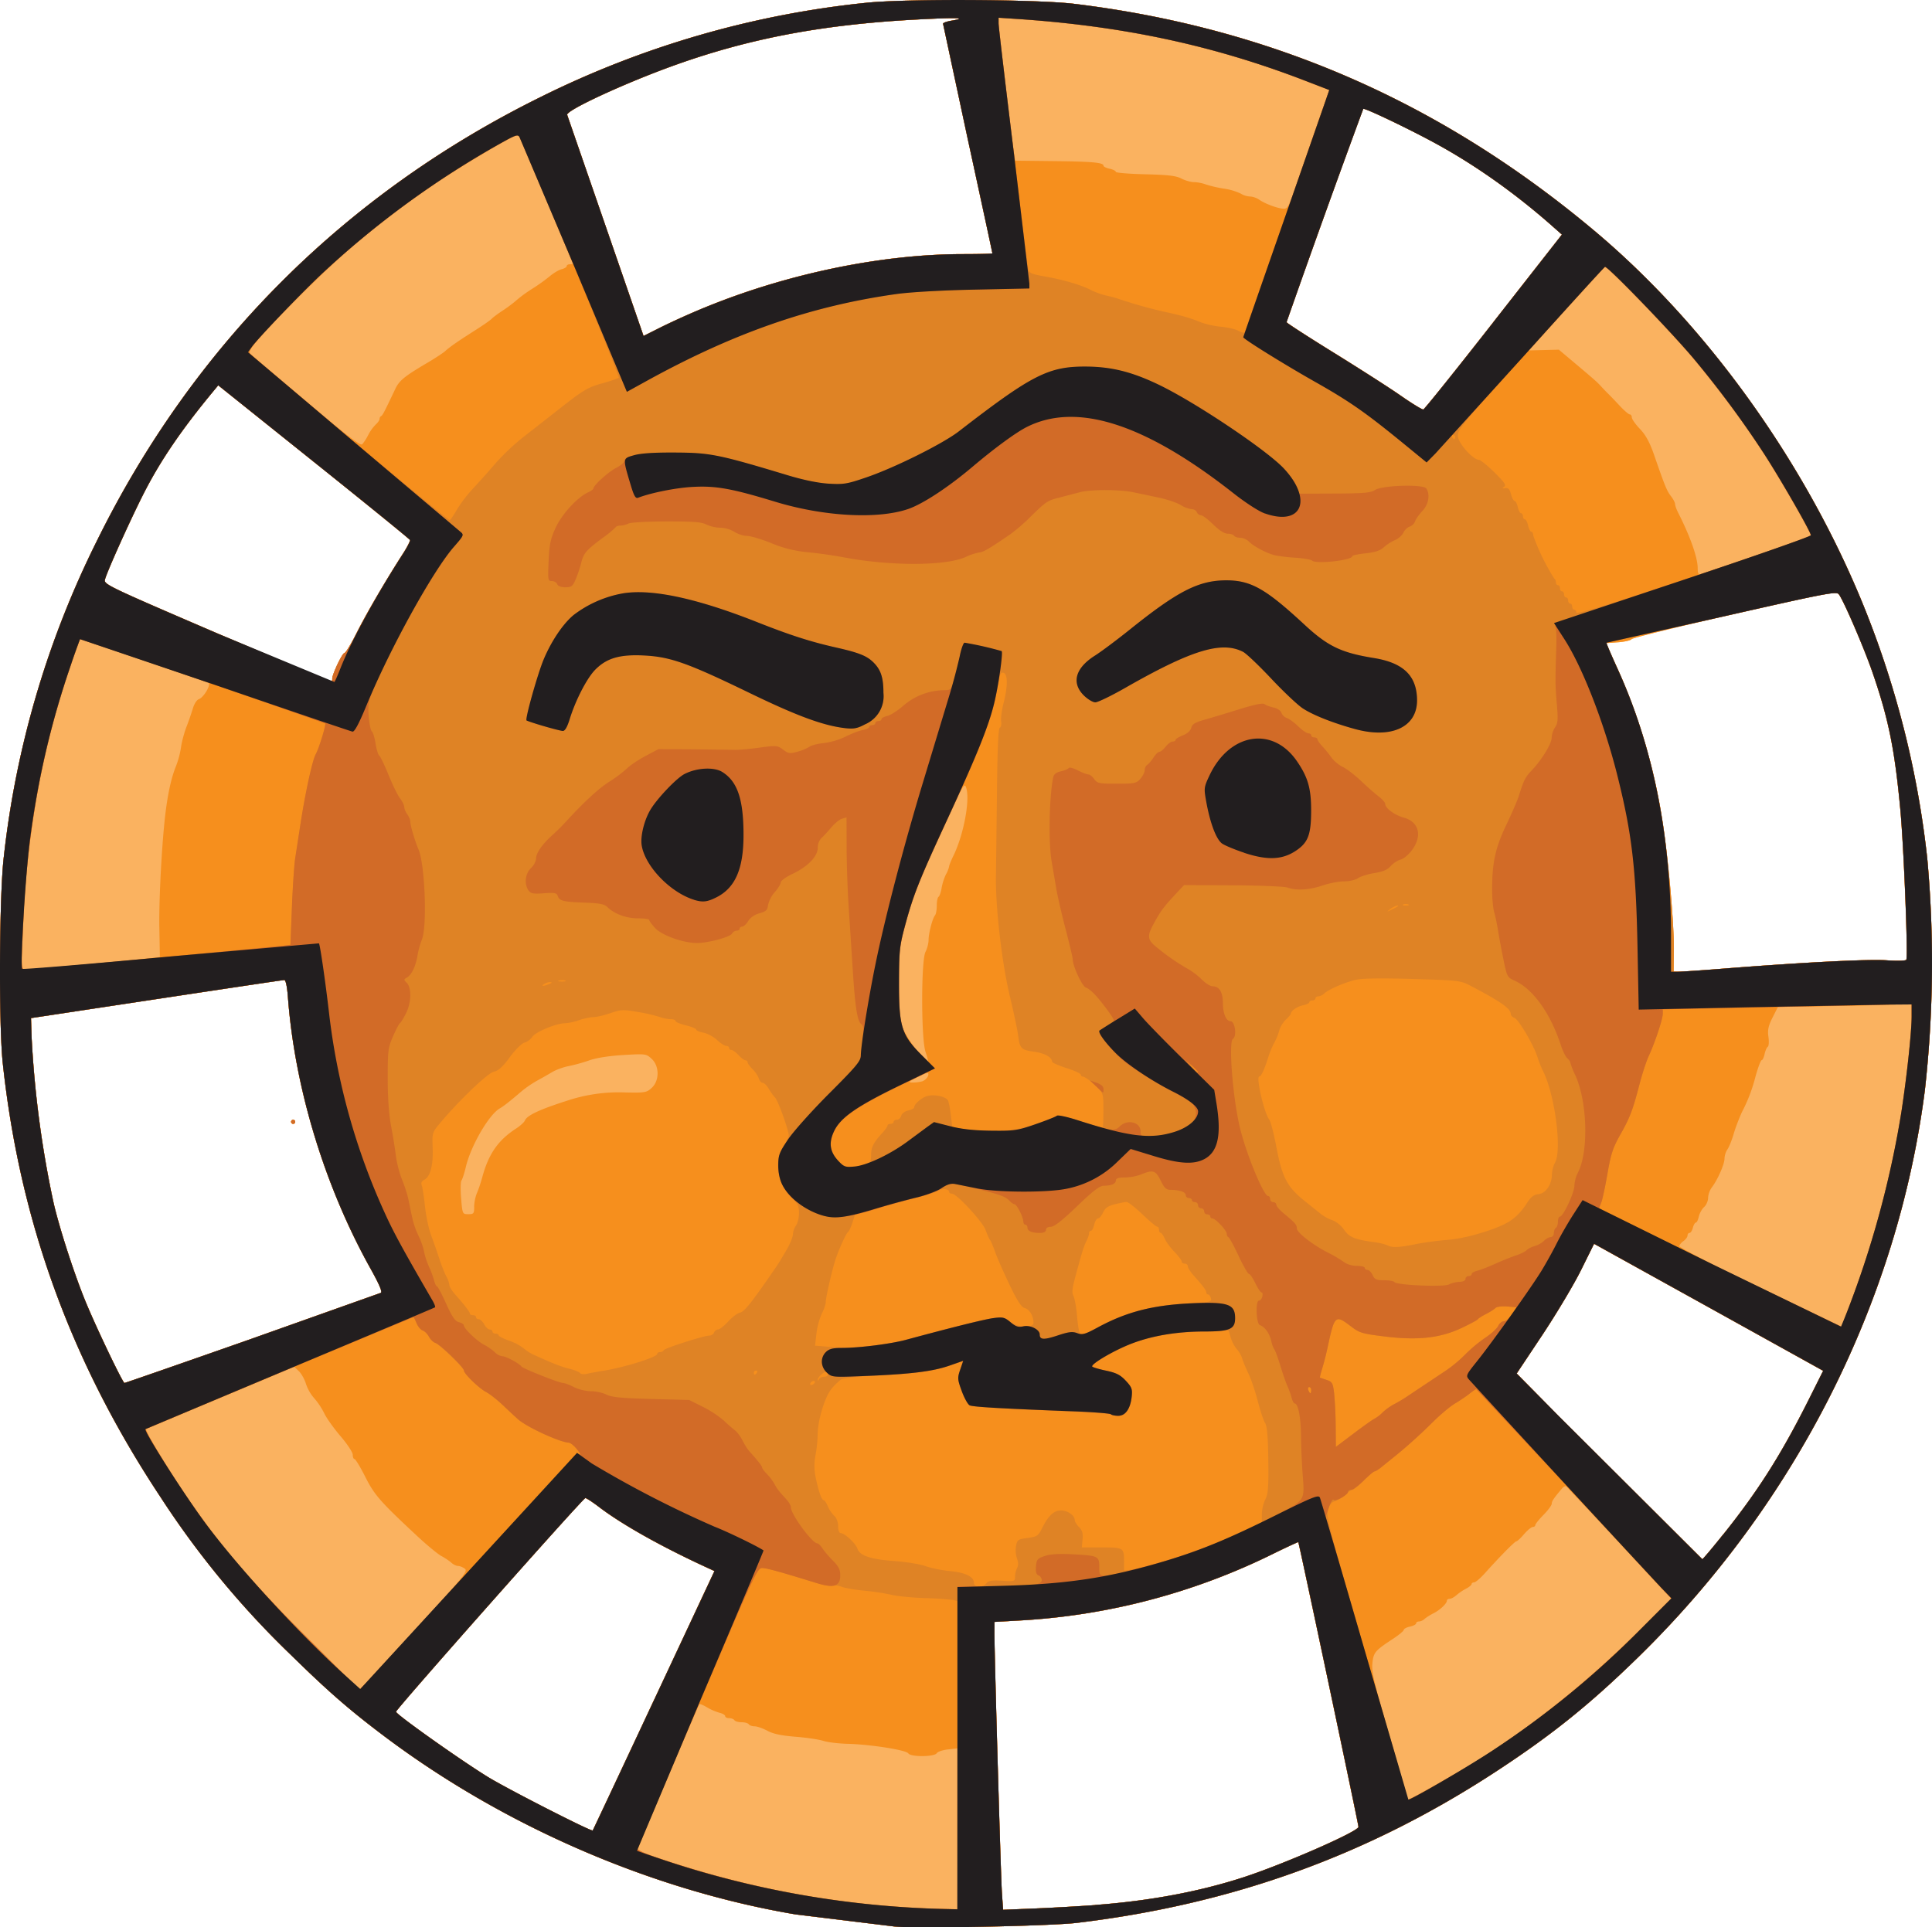 <svg xmlns="http://www.w3.org/2000/svg" width="150.308" height="149.975" viewBox="0 0 39.769 39.681" xmlns:v="https://vecta.io/nano"><path d="M18.417 39.664l-2.043-.25c-2.965-.502-6.004-1.819-8.458-3.664-.722-.543-1.167-.931-1.938-1.688a18.37 18.37 0 0 1-2.674-3.24C1.459 28.037.406 25.139.057 21.889c-.086-.798-.072-3.481.022-4.254a19.32 19.32 0 0 1 1.915-6.498c1.988-4.034 5.103-7.15 9.142-9.143A19.52 19.52 0 0 1 17.825.058c.804-.086 3.525-.073 4.297.022 4.03.492 7.531 2.019 10.686 4.662 2.361 1.978 4.424 4.875 5.614 7.883a19.48 19.48 0 0 1 1.25 5.053 23.63 23.63 0 0 1-.049 4.762c-.555 4.351-2.66 8.515-5.907 11.684-.981.958-1.754 1.581-2.877 2.319-2.652 1.744-5.455 2.76-8.675 3.146-.54.065-3.288.12-3.746.075zm4.127-.444c1.121-.084 2.128-.272 3.039-.566.831-.269 2.38-.947 2.38-1.042 0-.056-1.224-5.849-1.239-5.862-.005-.005-.219.094-.476.219a13.46 13.46 0 0 1-5.281 1.395l-.497.028-.001.218c-.001.435.13 5.011.154 5.355l.024.354.663-.027c.364-.015.92-.047 1.234-.07zm-9.087-4.208l1.249-2.667-.134-.062c-.944-.433-1.758-.889-2.237-1.253-.136-.104-.265-.188-.286-.188-.048 0-3.898 4.346-3.898 4.4s1.308.982 1.884 1.338c.391.242 2.138 1.134 2.165 1.106.005-.005.571-1.209 1.257-2.675zm22.021-3.429c.717-.897 1.19-1.644 1.758-2.778l.292-.583-.158-.088-2.358-1.308-2.2-1.219-.266.537c-.146.296-.505.897-.796 1.336l-.531.798.858.869 2.963 2.954c.017-.006.214-.239.437-.519zM5.187 27.56l2.651-.942c.036-.021-.029-.174-.22-.516-.935-1.681-1.548-3.697-1.69-5.556-.018-.238-.046-.37-.077-.369s-1.211.178-2.631.393l-2.582.391.012.38a21.38 21.38 0 0 0 .456 3.438c.13.554.443 1.513.674 2.064.235.562.748 1.63.782 1.63.015 0 1.196-.411 2.626-.913zm.805-4.464c0-.023.019-.042.042-.042s.042.019.042.042-.019.042-.042.042-.042-.019-.042-.042zm29.464-3.152c1.644-.13 2.994-.199 3.372-.173.215.015.398.011.411-.01.039-.063-.051-2.326-.122-3.088-.116-1.245-.243-1.871-.572-2.825-.171-.497-.59-1.471-.693-1.611-.049-.066-.213-.036-2.145.402-1.151.261-2.105.495-2.121.52s-.142.055-.279.065l-.251.018.244.535a12.25 12.25 0 0 1 .928 3.175c.118.772.234 2.116.227 2.62l-.006.434h.112c.062 0 .465-.028.895-.062zM6.839 13.978c0-.096.207-.534.253-.534.023 0 .136-.187.251-.416.196-.391.594-1.072.952-1.629.087-.135.152-.262.144-.282s-.899-.744-1.981-1.61L4.492 7.933l-.099.12c-.67.809-1.106 1.452-1.455 2.146-.284.565-.74 1.581-.778 1.735-.024.097.057.136 2.295 1.099l2.353 1.001c.017.002.032-.023.032-.055zm23.906-7.353l1.406-1.796-.216-.191c-.757-.667-1.585-1.252-2.401-1.695-.544-.296-1.447-.727-1.471-.704-.018.018-.318.839-.713 1.954l-.569 1.587-.298.852c0 .015.433.295.963.623s1.154.727 1.386.889.442.29.466.285.675-.817 1.448-1.805zm-16.241-.293c1.697-.697 3.641-1.1 5.321-1.101.332 0 .603-.007.603-.016S20.2 4.147 19.92 2.86L19.412.488c0-.018.077-.046.172-.062.359-.061.101-.068-.751-.022-1.931.105-3.444.395-4.994.956-1.013.367-2.196.917-2.164 1.005l.795 2.301.777 2.251.374-.188a15.76 15.76 0 0 1 .881-.396z" fill="#fab260"/><path d="M18.417 39.664l-2.043-.25c-2.965-.502-6.004-1.819-8.458-3.664-.722-.543-1.167-.931-1.938-1.688a18.37 18.37 0 0 1-2.674-3.24C1.459 28.037.406 25.139.057 21.889c-.086-.798-.072-3.481.022-4.254a19.32 19.32 0 0 1 1.915-6.498c1.988-4.034 5.103-7.15 9.142-9.143A19.52 19.52 0 0 1 17.825.058c.804-.086 3.525-.073 4.297.022 4.03.492 7.531 2.019 10.686 4.662 2.361 1.978 4.424 4.875 5.614 7.883a19.48 19.48 0 0 1 1.25 5.053 23.63 23.63 0 0 1-.049 4.762c-.555 4.351-2.66 8.515-5.907 11.684-.981.958-1.754 1.581-2.877 2.319-2.652 1.744-5.455 2.76-8.675 3.146-.54.065-3.288.12-3.746.075zm1.291-2.011v-1.657l-.196.022c-.108.012-.211.047-.23.078-.048.077-.538.08-.585.003-.043-.069-.782-.185-1.253-.197-.186-.005-.409-.032-.495-.06s-.343-.067-.571-.085c-.297-.024-.463-.059-.583-.124-.093-.05-.211-.091-.262-.091s-.105-.019-.12-.042-.081-.042-.148-.042-.134-.019-.148-.042-.063-.042-.108-.042-.082-.019-.082-.042-.052-.054-.116-.069a1.11 1.11 0 0 1-.256-.111c-.077-.046-.148-.076-.158-.066-.03.03-1.292 3.009-1.28 3.02.006.006.27.097.587.202 1.834.611 3.785.95 5.742.996l.265.006zm2.836 1.568c1.121-.084 2.128-.272 3.039-.566.831-.269 2.38-.947 2.38-1.042 0-.056-1.224-5.849-1.239-5.862-.005-.005-.219.094-.476.219a13.46 13.46 0 0 1-5.281 1.395l-.497.028-.001.218c-.001.435.13 5.011.154 5.355l.024.354.663-.027c.364-.015.92-.047 1.234-.07zm-9.087-4.208l1.249-2.667-.134-.062c-.944-.433-1.758-.889-2.237-1.253-.136-.104-.265-.188-.286-.188-.048 0-3.898 4.346-3.898 4.4s1.308.982 1.884 1.338c.391.242 2.138 1.134 2.165 1.106.005-.005.571-1.209 1.257-2.675zm16.495 1.511c1.31-.759 2.631-1.791 3.825-2.986l.628-.629-.189-.196c-.104-.108-.584-.625-1.067-1.149l-.911-.965c-.019-.007-.055.012-.081.042-.172.203-.215.265-.215.317 0 .032-.076.136-.169.23s-.169.189-.169.21-.024.039-.053.04-.11.067-.179.148-.141.147-.158.147c-.032 0-.338.311-.647.655-.093.104-.193.19-.222.19s-.053.017-.053.036-.052.062-.116.095a1.13 1.13 0 0 0-.198.134c-.045.041-.107.074-.138.074s-.056.016-.056.036c0 .06-.141.194-.275.261-.07.035-.152.087-.183.116s-.083.053-.116.053-.06.018-.06.039-.057.052-.127.067-.127.046-.127.067-.1.105-.222.185c-.371.243-.401.279-.424.503-.018.17.036.401.314 1.355l.378 1.309.043.16.284-.156.686-.389zM8.638 33.45c.921-1.006.999-1.102.929-1.154-.042-.031-.105-.056-.14-.056s-.096-.03-.137-.067-.133-.099-.206-.138-.295-.223-.495-.409c-.77-.718-.88-.844-1.071-1.222-.101-.201-.201-.365-.221-.365s-.036-.04-.036-.089-.112-.218-.248-.377-.29-.373-.34-.478a1.47 1.47 0 0 0-.208-.311.86.86 0 0 1-.167-.293c-.028-.095-.095-.212-.147-.262l-.096-.09-1.503.631-1.539.644c-.07.026.711 1.273 1.238 1.979.563.753 1.139 1.399 2.109 2.366l1.036 1.033.118-.122c.065-.067.57-.616 1.123-1.22zm26.841-1.866c.717-.897 1.19-1.644 1.758-2.778l.292-.583-.158-.088-2.358-1.308-2.2-1.219-.266.537c-.146.296-.505.897-.796 1.336l-.531.798.858.869 2.963 2.954c.017-.006.214-.239.437-.519zM5.187 27.56l2.651-.942c.036-.021-.029-.174-.22-.516-.935-1.681-1.548-3.697-1.69-5.556-.018-.238-.046-.37-.077-.369s-1.211.178-2.631.393l-2.582.391.012.38a21.38 21.38 0 0 0 .456 3.438c.13.554.443 1.513.674 2.064.235.562.748 1.63.782 1.63.015 0 1.196-.411 2.626-.913zm.805-4.464c0-.023.019-.042.042-.042s.042.019.042.042-.019.042-.042.042-.042-.019-.042-.042zm31.919 4.22c0-.008.097-.27.215-.582.444-1.173.827-2.629 1.015-3.851.111-.724.209-1.64.209-1.963v-.25l-1.027.033-1.373.025-.347-.008-.113.223c-.09.178-.108.259-.088.404.014.099.008.191-.013.204s-.051.08-.066.15-.042.126-.06.126-.074.148-.125.328a3.3 3.3 0 0 1-.276.73c-.06.128-.14.337-.177.465s-.095.27-.128.316-.059.131-.059.188c0 .115-.141.435-.261.592a.42.42 0 0 0-.077.216c0 .063-.037.148-.082.189s-.094.13-.109.197-.042.123-.061.123-.046.048-.061.106-.045.106-.068.106-.042.024-.042.054-.038.082-.085.115-.084.081-.084.105.739.409 1.64.855c1.545.764 1.703.839 1.703.805zM9.76 24.848c0-.084.026-.212.058-.286s.081-.219.109-.324c.129-.478.325-.762.692-1 .088-.057.172-.133.185-.168.04-.103.301-.227.859-.405a3.37 3.37 0 0 1 1.213-.173c.401.008.435.002.54-.095.161-.149.159-.448-.002-.598-.112-.103-.124-.105-.582-.078-.29.017-.557.059-.701.11a3.44 3.44 0 0 1-.425.118c-.106.02-.258.075-.339.123a9.81 9.81 0 0 1-.315.179 2.23 2.23 0 0 0-.323.223c-.236.202-.357.297-.444.348-.223.13-.594.77-.696 1.203-.03.128-.071.254-.09.279s-.022.192-.007.37c.027.321.028.324.148.324.11 0 .121-.013.121-.152zm9.215-2.583c.086-.023.165-.133.125-.174-.01-.01-.11.03-.223.089-.17.088-.187.107-.099.108a.88.88 0 0 0 .198-.023zm.077-.608c-.092-.261-.093-1.884-.001-2.06.035-.067.063-.176.063-.243 0-.14.082-.451.134-.511.019-.022.035-.111.035-.199s.017-.169.037-.181.049-.095.063-.182.055-.214.09-.281a.59.59 0 0 0 .064-.161c0-.022.039-.12.087-.217.207-.421.343-1.126.269-1.387-.039-.136-.054-.112-.479.809-.494 1.069-.627 1.411-.795 2.037-.105.394-.117.507-.118 1.156s.008.743.093.952.462.707.504.665c.009-.009-.012-.098-.047-.198zm16.404-1.714c1.644-.13 2.994-.199 3.372-.173.215.015.398.011.411-.01.039-.063-.051-2.326-.122-3.088-.116-1.245-.243-1.871-.572-2.825-.171-.497-.59-1.471-.693-1.611-.049-.066-.213-.036-2.145.402-1.151.261-2.105.495-2.121.52s-.142.055-.279.065l-.251.018.244.535a12.25 12.25 0 0 1 .928 3.175c.118.772.234 2.116.227 2.62l-.006.434h.112c.062 0 .465-.028.895-.062zm-33.681-.086l1.332-.13.184-.024-.011-.6c-.011-.586.054-1.786.128-2.378.051-.409.123-.728.215-.952a1.88 1.88 0 0 0 .103-.387c.014-.108.065-.298.113-.423a6.21 6.21 0 0 0 .134-.386c.026-.087.079-.169.119-.182.103-.033.264-.313.195-.338-.344-.128-2.631-.906-2.639-.898a14.88 14.88 0 0 0-.204.574C.9 15.325.598 16.904.491 18.708l-.044 1.005c0 .227.008.249.091.249.05 0 .607-.048 1.238-.106zm5.063-5.879c0-.096.207-.534.253-.534.023 0 .136-.187.251-.416.196-.391.594-1.072.952-1.629.087-.135.152-.262.144-.282s-.899-.744-1.981-1.61L4.492 7.933l-.099.12c-.67.809-1.106 1.452-1.455 2.146-.284.565-.74 1.581-.778 1.735-.024.097.057.136 2.295 1.099l2.353 1.001c.017.002.032-.023.032-.055zm29.326-2.543c.611-.203 1.111-.389 1.111-.414 0-.066-.585-1.088-.94-1.642-.396-.619-.914-1.321-1.45-1.968-.445-.537-1.795-1.936-1.849-1.916-.018.006-.331.345-.696.752l-.77.854-.106.114.312-.008.312-.008.317.267c.416.35.473.401.561.498a3.48 3.48 0 0 0 .14.145c.036.035.141.144.233.243s.186.18.209.18.042.028.042.062.075.141.167.237c.121.128.202.275.294.542.221.638.261.736.346.844.045.058.083.13.083.159s.027.108.061.174c.253.499.405.93.405 1.148 0 .098.017.139.053.126a234.47 234.47 0 0 1 1.164-.389zM7.581 8.954a.88.88 0 0 1 .154-.215c.043-.038.078-.088.078-.113s.014-.051.032-.059c.029-.013.066-.083.292-.56.082-.173.19-.261.664-.54.159-.094.324-.202.366-.241.092-.085.268-.206.636-.44.151-.096.294-.196.317-.222s.127-.104.231-.172.234-.167.29-.219a2.84 2.84 0 0 1 .32-.231 3.75 3.75 0 0 0 .356-.255c.076-.065.186-.13.243-.144s.105-.043.105-.064.029-.038.063-.038.063-.007.063-.015c0-.032-1.094-2.617-1.118-2.641-.03-.03-.303.116-.951.507-1.341.809-2.487 1.714-3.611 2.853-.78.791-1.023 1.076-.965 1.134.024.024.543.465 1.153.98.836.706 1.121.925 1.158.888a1.05 1.05 0 0 0 .124-.195zm23.164-2.329l1.406-1.796-.216-.191c-.757-.667-1.585-1.252-2.401-1.695-.557-.303-1.447-.727-1.472-.702s-1.579 4.354-1.579 4.392c0 .015.433.295.963.623s1.154.727 1.386.889.442.29.466.285.675-.817 1.448-1.805zm-16.241-.293c1.697-.697 3.641-1.1 5.321-1.101.332 0 .603-.007.603-.016S20.2 4.147 19.92 2.86L19.412.488c0-.018.077-.046.172-.062.359-.061.101-.068-.751-.022-1.931.105-3.444.395-4.994.956-1.013.367-2.196.917-2.164 1.005l.795 2.301.777 2.251.374-.188a15.76 15.76 0 0 1 .881-.396zm12.181-2.53l.423-1.223.255-.726-.494-.191C24.975.932 23.11.533 20.904.388l-.349-.023v.12c0 .11.265 2.328.319 2.673l.024.15.792.009c.803.009 1.024.03 1.024.094 0 .02.057.048.127.063s.127.044.127.064.271.042.603.05c.471.011.635.03.747.088.079.041.197.074.262.074s.171.021.237.046a2.48 2.48 0 0 0 .373.087 1.21 1.21 0 0 1 .348.102.42.42 0 0 0 .192.061c.054 0 .14.029.191.066.12.084.385.182.504.185.08.003.113-.061.26-.494z" fill="#f68f1d"/><path d="M18.417 39.664l-2.043-.25c-2.965-.502-6.004-1.819-8.458-3.664-.722-.543-1.167-.931-1.938-1.688a18.37 18.37 0 0 1-2.674-3.24C1.459 28.037.406 25.139.057 21.889c-.086-.798-.072-3.481.022-4.254a19.32 19.32 0 0 1 1.915-6.498c1.988-4.034 5.103-7.15 9.142-9.143A19.52 19.52 0 0 1 17.825.058c.804-.086 3.525-.073 4.297.022 4.03.492 7.531 2.019 10.686 4.662 2.361 1.978 4.424 4.875 5.614 7.883a19.48 19.48 0 0 1 1.25 5.053 23.63 23.63 0 0 1-.049 4.762c-.555 4.351-2.66 8.515-5.907 11.684-.981.958-1.754 1.581-2.877 2.319-2.652 1.744-5.455 2.76-8.675 3.146-.54.065-3.288.12-3.746.075zm1.291-3.529v-3.174l-.095-.021a6.53 6.53 0 0 0-.582-.038c-.268-.01-.573-.04-.677-.067a4.58 4.58 0 0 0-.55-.084c-.198-.019-.412-.055-.476-.081s-.146-.035-.183-.021-.194-.014-.35-.062c-.776-.239-1.016-.305-1.112-.305s-.179.175-1.322 2.857l-1.239 2.913c-.016.041.165.117.647.274 1.882.614 3.719.93 5.674.976l.265.006zm2.836 3.085c1.121-.084 2.128-.272 3.039-.566.831-.269 2.38-.947 2.38-1.042 0-.056-1.224-5.849-1.239-5.862-.005-.005-.219.094-.476.219a13.46 13.46 0 0 1-5.281 1.395l-.497.028-.001.218c-.001.435.13 5.011.154 5.355l.024.354.663-.027c.364-.015.92-.047 1.234-.07zm-9.087-4.208l1.249-2.667-.134-.062c-.944-.433-1.758-.889-2.237-1.253-.136-.104-.265-.188-.286-.188-.048 0-3.898 4.346-3.898 4.4s1.308.982 1.884 1.338c.391.242 2.138 1.134 2.165 1.106.005-.005.571-1.209 1.257-2.675zm16.495 1.511c1.309-.759 2.631-1.791 3.823-2.985l.627-.628-.226-.24-1.997-2.155-1.792-1.916c-.012 0-.075.043-.14.095s-.2.143-.298.201-.305.232-.459.385c-.256.256-.583.549-.851.76l-.208.168c-.056.046-.117.084-.136.084s-.12.086-.225.19-.209.19-.232.19-.093.048-.157.107a.62.62 0 0 1-.208.13c-.059.015-.109.076-.138.172-.042.136.028.403.798 3.051l.844 2.919c0 .02.406-.201.974-.53zM9.779 32.208c1.331-1.452 2.123-2.286 2.154-2.266s.002-.03-.056-.103-.134-.135-.169-.137c-.187-.009-.863-.32-1.044-.481-.057-.051-.199-.183-.315-.293s-.271-.232-.345-.27c-.141-.073-.455-.377-.455-.441 0-.056-.504-.541-.59-.568-.04-.013-.099-.07-.129-.128s-.089-.115-.129-.128-.097-.08-.125-.149-.058-.126-.065-.126a859.87 859.87 0 0 0-5.514 2.307c-.021.018.404.725.724 1.206.736 1.105 1.389 1.879 2.642 3.128l1.036 1.033.138-.144a621.44 621.44 0 0 0 2.243-2.441zm10.526.388c.044-.053.115-.064.323-.051.257.016.266.013.266-.083a.45.45 0 0 1 .042-.179c.029-.053.028-.118-.003-.198a.56.56 0 0 1-.019-.256c.024-.127.04-.139.238-.165s.219-.042.299-.202c.129-.258.243-.365.389-.365.135 0 .282.103.282.197 0 .031.04.097.089.146.067.067.085.129.073.254l-.016.165h.409c.457 0 .461.003.461.306v.172l.181-.025c.424-.058 1.545-.446 2.327-.805l.328-.151v-.174c0-.096.032-.235.071-.309.059-.113.069-.25.062-.812-.006-.483-.025-.701-.066-.763-.031-.048-.098-.248-.149-.446s-.137-.454-.193-.571-.114-.258-.13-.314-.065-.141-.109-.189a.71.71 0 0 1-.125-.236l-.045-.15-.621.027c-.683.029-1.045.099-1.49.289-.322.137-.723.384-.696.428.01.015.137.053.283.084.212.045.294.086.407.207.124.133.139.173.122.331a.79.79 0 0 1-.092.29c-.064.097-.091.107-.227.082-.147-.027-.645-.056-2.251-.129-.384-.017-.729-.047-.766-.066s-.11-.151-.162-.293c-.088-.241-.09-.271-.032-.441l.062-.182-.281.098c-.323.112-.754.169-1.59.21-.334.016-.614.05-.648.077-.15.123-.236.229-.295.366-.107.244-.182.559-.182.767a2.8 2.8 0 0 1-.044.423 1.12 1.12 0 0 0 .004.461c.058.284.123.466.166.466.018 0 .055.056.083.124a.65.65 0 0 0 .132.197c.049.044.081.129.081.215s.021.142.056.142c.079 0 .309.216.341.32.044.142.275.22.75.253.242.017.536.064.652.106s.342.087.501.102c.316.029.494.116.494.24 0 .101.177.109.258.012zm15.174-1.012c.717-.897 1.19-1.644 1.758-2.778l.292-.583-.158-.088-2.358-1.308-2.2-1.219-.266.537c-.146.296-.505.897-.796 1.336l-.531.798.858.869 2.963 2.954c.017-.006.214-.239.437-.519zm-7.481-2.17c.132-.099.269-.194.304-.21a.76.76 0 0 0 .16-.126 1.13 1.13 0 0 1 .233-.167c.075-.039.183-.102.242-.142l.847-.565a2.84 2.84 0 0 0 .381-.322 2.99 2.99 0 0 1 .41-.341c.121-.08.239-.189.264-.242s.078-.097.119-.097.117-.065.168-.144l.093-.144-.195-.016c-.11-.009-.216.005-.243.033s-.114.082-.194.123-.156.089-.167.107-.164.1-.339.182c-.438.206-.899.257-1.584.172-.459-.057-.514-.073-.691-.209-.321-.245-.336-.232-.48.445a5.83 5.83 0 0 1-.108.42c-.032.103-.053.189-.048.192s.068.024.137.047c.115.038.13.063.155.273a8.09 8.09 0 0 1 .032.669l.004.437.13-.098.37-.279zm-1.008-.793c0-.035-.018-.063-.041-.063s-.03.029-.017.063.032.063.041.063.017-.029.017-.063zm-10.223-.148c.014-.023.007-.042-.016-.042s-.054.019-.068.042-.007.042.016.042.054-.019.068-.042zM5.187 27.56l2.651-.942c.036-.021-.029-.174-.22-.516-.935-1.681-1.548-3.697-1.69-5.556-.018-.238-.046-.37-.077-.369s-1.211.178-2.631.393l-2.582.391.012.38a21.38 21.38 0 0 0 .456 3.438c.13.554.443 1.513.674 2.064.235.562.748 1.63.782 1.63.015 0 1.196-.411 2.626-.913zm.805-4.464c0-.023.019-.042.042-.042s.042.019.042.042-.019.042-.042.042-.042-.019-.042-.042zm10.968 5.249c.079 0 .106-.046.056-.095-.032-.032-.188.101-.184.158.002.024.013.02.025-.009s.058-.053.103-.053zm-4.533-.124c.442-.073 1.101-.28 1.101-.346 0-.021.027-.038.06-.038s.066-.017.074-.038c.015-.041.827-.301.941-.301.039 0 .082-.029.095-.063s.05-.063.082-.063.127-.075.212-.167.193-.173.24-.18c.08-.012.217-.18.613-.75.185-.267.177-.254.347-.544.072-.123.13-.267.13-.32a.35.35 0 0 1 .062-.179c.034-.045.063-.16.063-.254.001-.138-.024-.196-.13-.296-.314-.299-.397-.767-.19-1.08.06-.09.109-.191.109-.224 0-.105-.22-.719-.279-.777a1.16 1.16 0 0 1-.131-.182c-.041-.069-.097-.125-.126-.125s-.065-.041-.081-.092-.074-.137-.13-.192-.101-.119-.101-.141-.02-.04-.044-.04-.088-.048-.142-.106-.12-.106-.146-.106-.048-.019-.048-.042-.027-.042-.059-.042-.118-.055-.19-.122-.198-.135-.28-.15-.149-.044-.149-.064-.095-.059-.212-.087-.212-.068-.212-.089-.046-.038-.103-.038-.156-.02-.221-.045a3.56 3.56 0 0 0-.449-.103c-.306-.053-.349-.052-.568.024-.13.045-.289.082-.352.082s-.196.029-.295.063a1.12 1.12 0 0 1-.287.063c-.178 0-.605.177-.672.278-.034.052-.107.106-.162.12s-.185.141-.301.298c-.148.202-.235.281-.332.302-.127.027-.723.599-1.116 1.07-.15.18-.154.192-.142.499.013.357-.047.588-.17.654-.057.03-.075.069-.055.116.016.039.046.233.067.432s.077.465.125.593.125.346.17.485.111.305.145.366a.49.49 0 0 1 .062.175c0 .035.052.121.116.192.179.199.306.363.306.398 0 .017.029.032.064.032s.063.019.063.042.025.042.056.042.082.048.113.106.082.106.113.106.056.019.056.042.029.042.063.042.063.015.063.034.098.069.218.112a1.03 1.03 0 0 1 .293.153.89.89 0 0 0 .216.138c.406.184.545.239.727.285.11.028.211.069.225.091s.076.03.137.015.216-.043.344-.064zm3.154.039c.014-.023.006-.042-.019-.042s-.045.019-.045.042.008.042.019.042.03-.019.045-.042zm2.375-.553c.222-.025.531-.079.686-.121.972-.262 1.625-.425 1.808-.449s.228-.014.337.071c.158.124.487.143.487.028 0-.14-.08-.278-.177-.304-.074-.02-.151-.137-.317-.482-.12-.251-.252-.551-.293-.667s-.09-.233-.11-.258-.059-.115-.088-.199c-.058-.168-.594-.749-.691-.749-.033 0-.061-.018-.061-.039 0-.064-.142-.075-.233-.019-.047.029-.218.083-.381.12s-.527.136-.81.219l-.513.151-.055.167c-.03.092-.07.176-.087.187-.044.027-.221.426-.28.632-.08.278-.181.732-.181.815 0 .043-.036.149-.081.236a1.47 1.47 0 0 0-.11.409l-.029.25.205.016a4.11 4.11 0 0 0 .972-.014zm4.642-.378c.58-.313 1.126-.457 1.878-.496.432-.022.469-.031.45-.103-.011-.043-.037-.079-.058-.079s-.037-.019-.037-.042c0-.043-.061-.125-.265-.354-.064-.072-.116-.155-.116-.185s-.029-.054-.063-.054-.063-.02-.063-.044-.066-.113-.147-.196-.171-.206-.201-.273-.068-.122-.086-.122-.032-.029-.032-.063-.017-.063-.038-.063-.158-.114-.304-.254-.292-.254-.324-.254-.142.021-.245.047c-.142.036-.199.076-.241.169-.03.067-.077.122-.104.122s-.062.057-.078.127-.045.127-.067.127-.039.024-.039.053-.025.101-.054.159c-.055.108-.089.216-.232.747-.061.226-.07.322-.037.381.025.043.058.225.074.404.026.292.056.416.1.416.008 0 .157-.076.329-.169zm15.314-.014c0-.008.097-.27.215-.582.444-1.173.827-2.629 1.015-3.851.111-.724.209-1.64.209-1.962v-.25l-1.154.027-2.561.055-1.408.028v.092c0 .108-.162.596-.289.869-.049.105-.136.371-.193.593-.138.529-.197.682-.402 1.043-.141.249-.186.388-.254.783-.046.264-.103.534-.129.6l-.046.119 2.466 1.222 2.529 1.215zm-8.784-1.698a6.56 6.56 0 0 1 .656-.089c.234-.018.518-.081.811-.178.474-.157.634-.27.852-.604.069-.106.133-.152.223-.161.149-.015.273-.197.275-.404.001-.074.029-.182.062-.24.151-.263-.002-1.418-.252-1.905-.03-.058-.079-.182-.108-.275-.08-.251-.39-.777-.475-.806-.041-.014-.074-.049-.074-.078 0-.11-.198-.25-.804-.569-.231-.122-.24-.123-1.206-.152-.649-.02-1.041-.014-1.176.016-.224.05-.571.201-.658.286a.2.2 0 0 1-.116.055c-.033 0-.06.019-.06.042s-.029.042-.063.042-.063.017-.063.037-.058.049-.129.063c-.121.024-.252.115-.252.174 0 .014-.046.069-.103.122s-.117.152-.134.22a1.24 1.24 0 0 1-.102.252c-.039.07-.095.203-.124.296-.082.262-.147.402-.186.402-.075 0 .101.759.206.889.028.035.096.299.15.586.116.609.222.807.589 1.097l.328.263a.86.86 0 0 0 .233.125c.077.026.182.111.238.194.105.155.217.201.619.257a1.15 1.15 0 0 1 .275.065c.092.052.237.046.572-.022zm-11.33-1.637c.117-.041.133-.066.133-.202 0-.158.052-.259.236-.458.056-.061.102-.127.102-.146s.029-.036.063-.036.063-.019.063-.042.03-.042.067-.042.077-.037.089-.082.073-.094.144-.109.123-.044.123-.066c0-.067.162-.205.274-.233.156-.039.39.016.425.1.017.04.042.178.057.306l.027.233.317.055c.467.081.919.044 1.397-.116.221-.074.418-.15.437-.169s.236.03.483.108l.463.142c.008 0 .015-.162.015-.36 0-.383.003-.375-.268-.603-.062-.052-.132-.095-.155-.095s-.042-.018-.042-.04-.133-.083-.296-.135-.296-.112-.296-.132c0-.09-.155-.176-.371-.205-.265-.036-.295-.066-.327-.334-.013-.105-.089-.467-.17-.804-.166-.692-.3-1.854-.287-2.498l.021-1.711c.009-.884.027-1.314.058-1.324.025-.008.038-.068.028-.132s.013-.233.05-.375c.086-.332.088-.589.004-.621-.042-.016-.069.007-.082.07-.182.921-.326 1.313-1.095 2.976-.578 1.25-.691 1.538-.865 2.189-.104.389-.116.504-.117 1.152-.001.9.053 1.071.47 1.489l.27.27-.73.354c-.402.195-.847.44-.989.545-.446.33-.549.706-.273 1.001.133.143.303.169.547.084zm6.864-1.914c0-.007-.062-.069-.138-.138l-.138-.124.124.138c.116.128.151.157.151.124zm-13.356-1.807c.056-.024.063-.037.021-.039-.035-.001-.092.016-.127.039-.077.05-.011.05.106 0zm.329-.07c-.029-.012-.086-.012-.127-.002s-.018.02.052.021.104-.008.075-.02zm23.823-.246c1.644-.13 2.994-.199 3.372-.173.215.015.398.011.411-.01.039-.063-.051-2.326-.122-3.088-.116-1.245-.243-1.871-.572-2.825-.171-.497-.59-1.471-.693-1.611-.049-.066-.233-.031-2.41.462l-2.374.534c-.009 0 .094.243.229.54.437.958.761 2.066.93 3.18.118.772.234 2.116.227 2.62l-.006.434h.112c.062 0 .465-.028.895-.062zm-32.332-.213l2.681-.256.173-.023.03-.771c.017-.424.047-.876.067-1.004l.101-.656c.1-.664.252-1.369.324-1.496.066-.117.216-.608.193-.631a281.94 281.94 0 0 0-5.046-1.735 15.87 15.87 0 0 0-.203.574C.9 15.325.598 16.904.491 18.708l-.044 1.005c0 .222.009.249.085.249.047 0 1.214-.105 2.593-.232zm25.639-1.065c.058-.051-.08-.004-.147.05-.077.062-.076.063.024.015.058-.028.114-.057.123-.066zm.226-.043c-.029-.012-.077-.012-.106 0s-.005.021.053.021.082-.01.053-.021zM6.839 13.978c0-.096.207-.534.253-.534.023 0 .136-.187.251-.416.196-.391.594-1.072.952-1.629.087-.135.152-.262.144-.282s-.899-.744-1.981-1.61L4.492 7.933l-.099.12c-.67.809-1.106 1.452-1.455 2.146-.284.565-.74 1.581-.778 1.735-.024.097.057.136 2.295 1.099l2.353 1.001c.017.002.032-.023.032-.055zm30.438-2.956c0-.066-.585-1.088-.94-1.642-.396-.619-.914-1.321-1.45-1.968-.445-.536-1.795-1.936-1.849-1.916-.017.006-.71.764-1.54 1.684-1.457 1.616-1.507 1.677-1.486 1.816.023.15.314.47.428.47.032 0 .176.116.32.258.207.203.25.267.203.298s-.042.037.022.028.091.023.118.125c.02.076.054.138.074.138s.05.057.066.127.045.127.067.127.039.029.039.063.018.063.039.063.052.057.067.127.045.127.067.127.039.036.039.08a4.36 4.36 0 0 0 .434.887c.018.008.032.041.032.074s.019.06.042.06.042.029.042.063.019.063.042.063.042.029.042.063.019.063.042.063.042.029.042.063.019.063.042.063.042.029.042.063.019.063.042.063.042.027.042.06c0 .043.679-.166 2.413-.744 1.327-.442 2.413-.824 2.413-.848zm-27.87-.533a2.85 2.85 0 0 1 .331-.432 19.14 19.14 0 0 0 .465-.521 4.63 4.63 0 0 1 .569-.537l.606-.474c.626-.496.708-.547 1.017-.632.169-.047.323-.1.341-.117.029-.028-1.992-4.919-2.06-4.988-.03-.03-.3.113-.952.506-.882.532-1.677 1.106-2.482 1.79-.517.441-1.594 1.505-1.945 1.923-.184.22-.19.235-.119.302.336.32 4.053 3.418 4.081 3.4.02-.012.087-.112.149-.221zm20.547-1.49c0-.023-.02-.042-.045-.042s-.033.019-.019.042.035.042.045.042.019-.019.019-.042zm.792-2.373l1.406-1.796-.216-.191c-.757-.667-1.585-1.252-2.401-1.695-.557-.303-1.447-.727-1.472-.702a284.83 284.83 0 0 0-1.579 4.392c0 .015.433.295.963.623s1.154.727 1.386.889.442.29.466.285.675-.817 1.448-1.805zm-16.241-.293c1.697-.697 3.641-1.1 5.321-1.101.332 0 .603-.007.603-.016S20.2 4.147 19.92 2.86L19.412.488c0-.018.077-.046.172-.062.359-.061.101-.068-.751-.022-1.931.105-3.444.395-4.994.956-1.013.367-2.196.917-2.164 1.005l.795 2.301.777 2.251.374-.188a15.76 15.76 0 0 1 .881-.396zm11.905-1.737l.857-2.461.097-.281-.493-.19C24.975.932 23.11.533 20.904.388l-.349-.023V.48c0 .119.581 4.917.614 5.07.015.072.076.096.348.144.377.066.746.175.95.282.078.04.208.087.289.105a2.83 2.83 0 0 1 .275.074 9.69 9.69 0 0 0 .91.258c.354.075.553.131.762.216.105.043.298.087.43.098s.294.049.36.084c.088.046.125.05.138.014l.777-2.23z" fill="#df8325"/><path d="M18.417 39.664l-2.043-.25c-2.965-.502-6.004-1.819-8.458-3.664-.722-.543-1.167-.931-1.938-1.688a18.37 18.37 0 0 1-2.674-3.24C1.459 28.037.406 25.139.057 21.889c-.086-.798-.072-3.481.022-4.254a19.32 19.32 0 0 1 1.915-6.498c1.988-4.034 5.103-7.15 9.142-9.143A19.52 19.52 0 0 1 17.825.058c.804-.086 3.525-.073 4.297.022 4.03.492 7.531 2.019 10.686 4.662 2.361 1.978 4.424 4.875 5.614 7.883a19.48 19.48 0 0 1 1.25 5.053 23.63 23.63 0 0 1-.049 4.762c-.555 4.351-2.66 8.515-5.907 11.684-.981.958-1.754 1.581-2.877 2.319-2.652 1.744-5.455 2.76-8.675 3.146-.54.065-3.288.12-3.746.075zm1.291-3.678v-3.323h.646c.841 0 1.09-.03 1.09-.128 0-.041-.03-.086-.066-.1-.047-.018-.062-.071-.053-.184.012-.144.029-.165.182-.216.117-.039.295-.05.571-.035.532.028.55.038.55.266s-.018.233.814.02a12.34 12.34 0 0 0 2.851-1.105c.579-.302.564-.277.52-.843-.015-.2-.03-.546-.032-.769-.004-.389-.059-.673-.13-.673-.018 0-.047-.052-.063-.116a1.74 1.74 0 0 0-.087-.243c-.032-.07-.097-.259-.146-.42s-.105-.314-.125-.339-.049-.106-.065-.18c-.031-.144-.134-.285-.232-.317-.075-.025-.093-.502-.019-.502.026 0 .058-.038.07-.085s.005-.085-.016-.085-.078-.086-.128-.19-.108-.19-.13-.19-.118-.167-.213-.37-.189-.377-.209-.385-.036-.04-.036-.073c0-.068-.231-.315-.295-.315-.024 0-.044-.019-.044-.042s-.029-.042-.063-.042-.063-.029-.063-.063-.029-.063-.063-.063-.063-.029-.063-.063-.029-.063-.063-.063-.063-.019-.063-.042-.029-.042-.063-.042-.063-.026-.063-.059c0-.064-.126-.109-.307-.11-.096 0-.133-.034-.21-.191-.102-.21-.158-.228-.4-.127a1.05 1.05 0 0 1-.337.063c-.13 0-.185.018-.185.059 0 .07-.09.11-.247.111-.085 0-.221.104-.553.423-.304.292-.471.423-.54.423-.061 0-.1.025-.1.063s-.042.063-.124.063c-.166 0-.257-.039-.257-.11 0-.032-.019-.059-.042-.059s-.042-.028-.042-.062c0-.092-.136-.361-.183-.361-.022 0-.071-.034-.109-.076-.075-.083-.22-.133-.762-.263-.446-.107-.456-.106-.637.018-.083.057-.312.141-.51.188s-.588.155-.868.242c-.633.195-.915.207-1.251.054-.48-.22-.724-.542-.724-.956 0-.21.021-.267.202-.536.111-.165.487-.586.837-.935l.635-.634.048-.382c.041-.327.039-.388-.015-.428-.082-.061-.127-.357-.176-1.139l-.081-1.249c-.023-.338-.043-.896-.044-1.241l-.002-.627-.095.029c-.052.016-.152.098-.222.182s-.16.181-.201.216a.29.29 0 0 0-.074.199c0 .178-.205.389-.522.539-.132.062-.24.141-.24.174s-.055.124-.123.201a.61.61 0 0 0-.138.265c-.012.104-.041.132-.177.17-.1.028-.189.089-.232.16-.038.063-.094.114-.123.114s-.054.019-.054.042-.028.042-.061.042-.077.027-.095.06c-.041.073-.492.194-.723.194-.281 0-.724-.159-.861-.309-.067-.073-.121-.148-.121-.166s-.106-.033-.235-.033c-.239 0-.489-.094-.632-.238-.054-.054-.164-.075-.453-.085-.445-.015-.53-.036-.562-.137-.02-.063-.063-.072-.284-.056s-.27.006-.317-.058c-.094-.128-.07-.349.049-.459.059-.055.106-.145.106-.205 0-.11.137-.301.355-.494.067-.06.181-.173.254-.253.371-.406.68-.691.902-.831a2.63 2.63 0 0 0 .36-.27c.063-.063.234-.178.381-.256l.267-.142.72.004.847.011c.07.004.295-.016.501-.044.359-.049.38-.048.498.04.112.083.14.086.303.04a.93.93 0 0 0 .243-.102c.035-.028.168-.061.296-.074a1.5 1.5 0 0 0 .444-.132c.116-.06.274-.12.349-.135s.138-.043.138-.064.029-.038.063-.038.063-.019.063-.042.029-.042.063-.042.063-.018.063-.039.054-.051.119-.065.217-.112.337-.217a1.3 1.3 0 0 1 .834-.314c.136 0 .146-.011.207-.222.035-.122.088-.341.117-.487s.074-.264.098-.264c.073.002.742.153.762.173.031.031-.06.676-.147 1.046-.113.482-.36 1.095-.984 2.445-.578 1.25-.691 1.538-.865 2.189-.104.389-.116.504-.117 1.152-.001.9.053 1.071.47 1.489l.27.27-.73.354c-.874.424-1.209.656-1.343.932-.118.244-.093.429.085.619.117.125.143.134.338.115.258-.025.752-.262 1.112-.534l.391-.289.128-.091.337.086c.236.06.49.087.845.091.472.005.536-.004.91-.134.221-.077.418-.155.437-.173s.234.029.478.107c.639.203.711.212.817.106.154-.154.427-.088.427.103 0 .097.015.104.208.104.266 0 .703-.136.834-.258.124-.117.132-.303.018-.418-.046-.046-.202-.144-.348-.217-.366-.185-.911-.527-1.09-.684-.189-.166-.468-.502-.468-.564 0-.026.067-.083.148-.127s.148-.097.148-.119c0-.033-.104-.185-.264-.386-.131-.165-.242-.269-.312-.292-.077-.025-.271-.443-.271-.584 0-.034-.067-.317-.149-.63s-.168-.692-.193-.844l-.09-.529c-.07-.387-.053-1.338.031-1.743.013-.063.063-.101.157-.122.076-.016.148-.046.161-.067s.098.001.189.048.189.084.218.084.082.043.119.095c.061.087.1.095.465.095s.405-.008.486-.102c.049-.056.088-.136.088-.178s.024-.091.054-.11.087-.086.128-.15.095-.116.12-.116.083-.048.129-.106.11-.106.144-.106.06-.015.06-.034.067-.061.149-.093c.093-.036.159-.095.174-.155.019-.075.079-.112.263-.164a35.11 35.11 0 0 0 .717-.216c.321-.1.495-.136.529-.108.028.023.112.054.187.07s.146.063.161.109.064.092.111.107.153.092.234.171.176.144.208.144.06.019.06.042.029.042.063.042.063.016.063.036.045.085.1.144a2.83 2.83 0 0 1 .19.234c.049.069.154.157.233.194s.25.168.379.291a5.97 5.97 0 0 0 .365.321c.071.054.13.122.13.151 0 .086.195.229.377.279.317.085.392.369.177.666-.068.094-.174.183-.236.199s-.154.076-.205.134c-.066.076-.16.116-.336.144-.134.021-.286.069-.337.105s-.181.066-.289.066-.306.038-.442.085c-.268.092-.545.109-.718.043-.061-.023-.565-.044-1.121-.047l-1.011-.005-.12.128c-.307.329-.351.387-.511.679-.124.226-.12.31.021.435a4.56 4.56 0 0 0 .683.481 1.4 1.4 0 0 1 .287.217c.079.079.181.144.225.144.142 0 .213.118.215.352.001.212.068.367.158.367s.134.31.048.363c-.093.058-.004 1.205.141 1.816.129.544.49 1.42.584 1.42.023 0 .042.029.042.063s.029.063.063.063.063.024.063.053.069.11.154.18c.235.193.269.233.269.31 0 .083.337.344.649.501a2.5 2.5 0 0 1 .32.189c.059.046.169.079.265.079.09 0 .164.019.164.042s.026.042.057.042.078.048.105.106c.041.09.077.106.237.106.104 0 .199.017.212.038.039.063 1.015.106 1.122.048.051-.027.149-.051.217-.053.074-.002.124-.026.124-.061s.029-.057.063-.057.063-.019.063-.042.052-.054.116-.069.231-.08.37-.143.33-.14.422-.17.194-.08.225-.111.106-.069.166-.084a.48.48 0 0 0 .188-.106c.043-.043.107-.079.142-.079s.063-.037.063-.082.019-.094.042-.108.042-.073.042-.129.019-.103.042-.103c.067 0 .297-.493.297-.636a.69.69 0 0 1 .071-.266c.225-.43.198-1.46-.053-2.009a1.63 1.63 0 0 1-.103-.261c0-.02-.028-.059-.061-.087s-.093-.149-.133-.27c-.215-.659-.574-1.159-.954-1.329-.147-.066-.155-.081-.227-.432a16.46 16.46 0 0 1-.111-.596c-.02-.128-.056-.299-.08-.381s-.043-.291-.043-.466c.001-.558.068-.86.29-1.326.113-.237.23-.507.26-.601.106-.337.13-.383.273-.534.209-.222.404-.545.404-.671a.43.43 0 0 1 .069-.208c.059-.084.064-.159.036-.486-.033-.375-.033-.469-.01-1.191.006-.186-.002-.368-.018-.404-.023-.053.441-.221 2.614-.945 1.453-.484 2.642-.9 2.642-.925 0-.066-.584-1.087-.94-1.642-.396-.619-.914-1.321-1.45-1.968-.443-.535-1.795-1.936-1.848-1.916-.017.006-.768.831-1.668 1.832L29.55 9.334l-.184.187-.409-.335c-.84-.689-1.162-.915-1.905-1.335-.627-.355-1.46-.873-1.46-.908 0-.005.354-1.025.788-2.268l.885-2.541.097-.281-.493-.19C24.975.932 23.11.533 20.904.388l-.349-.023v.116c0 .064.143 1.273.317 2.687l.317 2.671v.1l-1.132.024c-.676.014-1.327.051-1.614.092-1.747.246-3.327.795-5.111 1.776l-.428.236-1.088-2.594-1.124-2.654c-.03-.049-.077-.038-.262.062a18.99 18.99 0 0 0-3.844 2.793c-.455.433-1.283 1.3-1.402 1.467l-.079.111 2.146 1.815 2.226 1.881c.077.063.072.075-.135.312-.355.406-1.191 1.861-1.572 2.736-.192.441-.201.48-.18.75.012.157.041.297.064.312s.058.128.077.251.054.235.076.249.108.193.191.397.189.421.236.481.086.14.087.178.029.105.063.151.062.116.062.157c0 .074.097.4.168.565.134.31.182 1.59.07 1.858a1.79 1.79 0 0 0-.09.327c-.037.224-.122.4-.219.455-.067.037-.067.044 0 .111.101.101.092.409-.019.628-.05.098-.105.188-.123.199s-.082.133-.142.27c-.102.231-.11.293-.11.868 0 .395.025.749.069.979.038.198.082.474.099.614s.073.358.125.485.111.308.13.402l.08.382a1.8 1.8 0 0 0 .131.379c.047.092.098.235.112.317a1.57 1.57 0 0 0 .104.32 1.99 1.99 0 0 1 .106.286c.016.064.041.116.057.116s.101.16.189.356c.124.275.184.362.263.382.056.014.102.044.102.066 0 .066.266.321.416.399.076.039.176.109.221.154a.28.28 0 0 0 .157.083c.073 0 .35.15.392.211.028.042.777.339.854.339.033 0 .135.038.226.085s.249.085.35.085.244.031.318.069c.105.054.305.074.919.09l.784.021.284.142a2.16 2.16 0 0 1 .428.28 3.34 3.34 0 0 0 .229.201c.047.035.118.13.159.212s.101.177.132.212c.191.213.27.313.27.343 0 .019.045.079.1.135a1.02 1.02 0 0 1 .154.203c.053.101.08.136.252.325.048.052.087.123.087.158 0 .143.44.742.545.742.021 0 .068.047.106.105a2.07 2.07 0 0 0 .217.253c.114.114.148.183.148.298 0 .23-.13.272-.497.158-.774-.239-1.019-.306-1.115-.306s-.179.175-1.322 2.857l-1.239 2.913c-.016.041.165.117.647.274 1.882.614 3.719.93 5.674.976l.265.006zm3.158-6.869c-.017-.017-.349-.044-.737-.059-1.52-.058-2.105-.092-2.17-.125-.037-.019-.11-.151-.162-.293-.088-.241-.09-.271-.032-.441l.062-.182-.281.098c-.345.12-.787.175-1.711.213-.704.029-.711.028-.815-.069-.128-.12-.137-.305-.02-.422.064-.064.141-.085.319-.085.361 0 1.01-.082 1.324-.166.974-.263 1.625-.425 1.81-.449.191-.025.227-.016.348.085.108.091.161.108.264.085.143-.032.337.065.337.168 0 .11.084.114.369.02.228-.076.306-.085.403-.048.106.04.158.026.429-.121.594-.321 1.135-.458 1.937-.494.739-.032.884.018.884.306 0 .228-.108.275-.639.275-.575 0-1.111.094-1.544.27-.355.145-.788.403-.758.452.01.015.137.053.283.084.212.045.294.086.407.207.124.133.139.173.122.331-.027.248-.129.392-.278.392-.065 0-.133-.014-.151-.032zm-.3-6.747l-.127-.124.138.048c.09.031.138.075.138.128 0 .097.008.1-.148-.052zm5.323-7.361c-.451-.124-.851-.282-1.068-.422-.105-.068-.398-.344-.651-.613s-.514-.518-.581-.553c-.443-.229-1.061-.04-2.436.746-.282.161-.556.293-.607.293s-.159-.065-.238-.144c-.258-.258-.172-.563.229-.817.133-.084.46-.329.728-.544.977-.784 1.407-1.004 1.968-1.007.513-.002.816.169 1.619.913.481.446.756.578 1.43.687.609.099.884.367.887.868.003.554-.529.8-1.279.593zm-16.703-.061c-.182-.054-.339-.106-.348-.116-.032-.032.23-.962.353-1.255.16-.382.401-.738.619-.917a2.35 2.35 0 0 1 1.026-.446c.597-.092 1.519.108 2.745.593.687.272 1.101.405 1.633.525.486.11.645.176.788.329.135.145.183.304.183.604a.63.63 0 0 1-.381.649c-.155.083-.23.097-.402.078-.451-.051-.989-.249-1.968-.723-1.274-.618-1.629-.744-2.164-.773-.505-.027-.776.05-1.013.287-.173.173-.409.628-.531 1.025-.051.164-.097.242-.141.241-.036-.002-.215-.047-.397-.101zm.283-2.922c-.013-.035-.063-.063-.109-.063-.081 0-.084-.021-.067-.413.016-.347.039-.457.146-.688.13-.28.449-.627.669-.727.059-.027.107-.062.107-.078 0-.063.31-.344.468-.424.092-.047.167-.111.167-.142 0-.113.377-.174 1.058-.171.711.004.889.04 2.307.468.329.099.627.16.847.173.307.018.38.005.783-.134.584-.201 1.563-.69 1.891-.943 1.506-1.165 1.847-1.339 2.618-1.334.911.005 1.763.391 3.348 1.515.576.409.911.733.994.964l.049.135.726-.003c.597-.002.745-.015.831-.072.151-.099 1-.124 1.059-.031.081.128.046.325-.083.463-.069.073-.136.17-.15.214s-.064.092-.111.107-.105.072-.13.126-.103.123-.173.152a.93.93 0 0 0-.23.148c-.074.068-.179.103-.375.124-.15.016-.272.042-.272.057 0 .087-.748.17-.828.093-.022-.021-.174-.048-.337-.059a3.7 3.7 0 0 1-.423-.049c-.165-.038-.445-.185-.541-.284-.042-.043-.121-.078-.177-.078s-.113-.019-.128-.042-.074-.042-.131-.042c-.068 0-.174-.068-.299-.19-.106-.105-.22-.19-.253-.19s-.071-.029-.084-.063-.063-.063-.11-.063a.57.57 0 0 1-.225-.086c-.077-.047-.279-.115-.449-.151l-.522-.11c-.278-.059-.887-.06-1.101-.001l-.407.106c-.264.066-.286.081-.62.41a3.82 3.82 0 0 1-.387.336c-.427.295-.581.386-.648.386a1.22 1.22 0 0 0-.298.099c-.415.184-1.561.184-2.509.002a9.51 9.51 0 0 0-.725-.103 2.5 2.5 0 0 1-.757-.187c-.204-.082-.43-.15-.503-.15s-.189-.038-.259-.084a.61.61 0 0 0-.288-.084.75.75 0 0 1-.288-.066c-.1-.052-.274-.065-.826-.064-.384.001-.735.021-.778.044s-.117.042-.163.042-.09.014-.098.032a2.02 2.02 0 0 1-.263.217c-.349.26-.397.315-.449.521-.025.1-.077.254-.115.341-.06.139-.086.159-.211.159-.088 0-.152-.024-.167-.063zm11.076 27.195c1.121-.084 2.128-.272 3.039-.566.831-.269 2.38-.947 2.38-1.042 0-.056-1.224-5.849-1.239-5.862-.005-.005-.219.094-.476.219a13.46 13.46 0 0 1-5.281 1.395l-.497.028-.001.218c-.001.435.13 5.011.154 5.355l.024.354.663-.027c.364-.015.92-.047 1.234-.07zm-9.087-4.208l1.249-2.667-.134-.062c-.944-.433-1.758-.889-2.237-1.253-.136-.104-.265-.188-.286-.188-.048 0-3.898 4.346-3.898 4.4s1.308.982 1.884 1.338c.391.242 2.138 1.134 2.165 1.106.005-.005.571-1.209 1.257-2.675zm16.495 1.511c1.309-.759 2.631-1.791 3.823-2.985l.627-.628-.226-.24-1.997-2.155-1.792-1.916c-.012 0-.075.043-.14.095s-.2.143-.298.201-.305.232-.459.385c-.256.256-.583.549-.851.76l-.208.168c-.056.046-.117.084-.136.084s-.12.086-.225.19-.22.19-.255.19-.065.017-.065.038c0 .066-.27.216-.3.167-.015-.024-.057.044-.094.152l-.067.196.845 2.905.845 2.922c0 .02.406-.201.974-.53zM9.779 32.208c1.331-1.452 2.123-2.286 2.154-2.266s.002-.03-.056-.103-.134-.135-.169-.137c-.187-.009-.863-.32-1.044-.481-.057-.051-.199-.183-.315-.293s-.271-.232-.345-.27c-.142-.073-.455-.377-.455-.442s-.489-.536-.581-.565c-.046-.015-.108-.073-.139-.131s-.089-.115-.129-.128-.097-.08-.125-.149-.058-.126-.065-.126a859.87 859.87 0 0 0-5.514 2.307c-.021.018.404.725.724 1.206.736 1.105 1.389 1.879 2.642 3.128l1.036 1.033.138-.144c.076-.079 1.086-1.177 2.243-2.441zm25.7-.624c.717-.897 1.19-1.644 1.758-2.778l.292-.583-.158-.088-2.358-1.308-2.2-1.219-.266.537c-.146.296-.505.897-.796 1.336l-.531.798.858.869 2.963 2.954c.017-.006.214-.239.437-.519zm-7.481-2.17c.132-.099.269-.194.304-.21a.76.76 0 0 0 .16-.126 1.13 1.13 0 0 1 .233-.167c.075-.039.183-.102.242-.142l.847-.565a2.84 2.84 0 0 0 .381-.322 2.99 2.99 0 0 1 .41-.341c.121-.08.239-.189.264-.242s.078-.097.119-.097.117-.065.168-.144l.093-.144-.195-.016c-.11-.009-.216.005-.243.033s-.114.082-.194.123-.156.089-.167.107-.164.1-.339.182c-.438.206-.899.257-1.584.172-.459-.057-.514-.073-.691-.209-.321-.245-.336-.232-.48.445a5.83 5.83 0 0 1-.108.42c-.032.103-.053.189-.048.192s.068.024.137.047c.115.038.13.063.155.273a8.09 8.09 0 0 1 .032.669l.004.437.13-.098.37-.279zm-1.008-.793c0-.035-.018-.063-.041-.063s-.03.029-.017.063.032.063.041.063.017-.029.017-.063zM5.187 27.56l2.651-.942c.036-.021-.029-.174-.22-.516-.935-1.681-1.548-3.697-1.69-5.556-.018-.238-.046-.37-.077-.369s-1.211.178-2.631.393l-2.582.391.012.38a21.38 21.38 0 0 0 .456 3.438c.13.554.443 1.513.674 2.064.235.562.748 1.63.782 1.63.015 0 1.196-.411 2.626-.913zm.805-4.464c0-.023.019-.042.042-.042s.042.019.042.042-.019.042-.042.042-.042-.019-.042-.042zm31.919 4.22c0-.008.097-.27.215-.582.444-1.173.827-2.629 1.015-3.851.111-.724.209-1.64.209-1.962v-.25l-1.154.027-2.561.055-1.408.028v.092c0 .108-.162.596-.289.869-.049.105-.136.371-.193.593-.138.529-.197.682-.402 1.043-.141.249-.186.388-.254.783-.046.264-.103.534-.129.6l-.046.119 2.466 1.222 2.529 1.215zm-13.25-5.249c0-.007-.062-.069-.138-.138l-.138-.124.124.138c.116.128.151.157.151.124zm10.795-2.123c1.644-.13 2.994-.199 3.372-.173.215.015.398.011.411-.01.039-.063-.051-2.326-.122-3.088-.116-1.245-.243-1.871-.572-2.825-.171-.497-.59-1.471-.693-1.611-.049-.066-.233-.031-2.41.462l-2.374.534c-.009 0 .094.243.229.54.728 1.595 1.098 3.442 1.099 5.482v.751h.138a25.44 25.44 0 0 0 .921-.062zm-32.332-.213l2.681-.256.173-.023.03-.771c.017-.424.047-.876.067-1.004l.101-.656c.1-.664.252-1.369.324-1.496.066-.117.216-.608.193-.631a281.94 281.94 0 0 0-5.046-1.735 15.87 15.87 0 0 0-.203.574C.9 15.325.598 16.904.491 18.708l-.044 1.005c0 .222.009.249.085.249.047 0 1.214-.105 2.593-.232zm3.714-5.753c0-.096.207-.534.253-.534.023 0 .136-.187.251-.416.196-.391.594-1.072.952-1.629.087-.135.152-.262.144-.282s-.899-.744-1.981-1.61L4.492 7.933l-.099.12c-.67.809-1.106 1.452-1.455 2.146-.284.565-.74 1.581-.778 1.735-.024.097.057.136 2.295 1.099l2.353 1.001c.017.002.032-.023.032-.055zm23.906-7.353l1.406-1.796-.216-.191c-.757-.667-1.585-1.252-2.401-1.695-.557-.303-1.447-.727-1.472-.702a284.83 284.83 0 0 0-1.579 4.392c0 .015.433.295.963.623s1.154.727 1.386.889.442.29.466.285.675-.817 1.448-1.805zm-16.241-.293c1.697-.697 3.641-1.1 5.321-1.101.332 0 .603-.007.603-.016S20.2 4.147 19.92 2.86L19.412.488c0-.018.077-.046.172-.062.359-.061.101-.068-.751-.022-1.931.105-3.444.395-4.994.956-1.013.367-2.196.917-2.164 1.005l.795 2.301.777 2.251.374-.188a15.76 15.76 0 0 1 .881-.396z" fill="#d26b27"/><path d="M18.417 39.664l-2.043-.25c-2.965-.502-6.004-1.819-8.458-3.664-.722-.543-1.167-.931-1.938-1.688a18.37 18.37 0 0 1-2.674-3.24C1.459 28.037.406 25.139.057 21.889c-.086-.798-.072-3.481.022-4.254a19.32 19.32 0 0 1 1.915-6.498c1.988-4.034 5.103-7.15 9.142-9.143A19.52 19.52 0 0 1 17.825.058c.804-.086 3.525-.073 4.297.022 4.03.492 7.531 2.019 10.686 4.662 2.361 1.978 4.424 4.875 5.614 7.883a19.48 19.48 0 0 1 1.25 5.053 23.63 23.63 0 0 1-.049 4.762c-.555 4.351-2.66 8.515-5.907 11.684-.981.958-1.754 1.581-2.877 2.319-2.652 1.744-5.455 2.76-8.675 3.146-.54.065-3.288.12-3.746.075zm1.291-3.672v-3.317l.942-.026c1.34-.037 2.217-.173 3.365-.52.713-.216 1.265-.445 2.241-.93.765-.38.886-.429.913-.366.017.04.432 1.452.921 3.139l.9 3.077c.026.026 1.212-.665 1.745-1.017a18.76 18.76 0 0 0 3.042-2.496l.629-.63-.21-.217a826.13 826.13 0 0 1-3.956-4.285c-.07-.081-.063-.095.164-.379.313-.39 1.119-1.522 1.328-1.864.091-.149.233-.404.314-.566s.235-.428.34-.591l.191-.296 2.652 1.31 2.667 1.295a12.02 12.02 0 0 0 .23-.583 20.37 20.37 0 0 0 1.015-3.851c.11-.718.209-1.639.209-1.956v-.243l-.497.004-2.809.053-2.312.049-.025-1.291c-.032-1.628-.115-2.334-.416-3.535-.27-1.075-.717-2.224-1.09-2.802l-.213-.33 2.644-.882c1.454-.485 2.644-.902 2.644-.926 0-.066-.585-1.088-.94-1.642a20.69 20.69 0 0 0-1.45-1.968c-.443-.535-1.795-1.936-1.848-1.916-.017.006-.768.831-1.668 1.832L29.55 9.334l-.184.187-.409-.335c-.84-.689-1.162-.915-1.905-1.335-.627-.355-1.46-.873-1.46-.908 0-.005.354-1.025.788-2.268l.885-2.541.097-.281-.493-.19C24.975.932 23.11.533 20.904.388l-.349-.023v.116c0 .064.143 1.273.317 2.687l.317 2.671v.1l-1.132.024c-.676.014-1.327.051-1.614.092-1.747.246-3.327.795-5.111 1.776l-.428.236-1.088-2.594-1.124-2.654c-.03-.049-.077-.038-.262.062a18.99 18.99 0 0 0-3.844 2.793c-.455.433-1.283 1.3-1.402 1.467l-.079.111 2.146 1.815 2.226 1.881c.077.063.072.075-.136.313-.435.497-1.319 2.102-1.797 3.262-.155.376-.246.547-.288.54-.034-.006-1.307-.439-2.83-.962l-2.779-.942a15.72 15.72 0 0 0-.203.574c-.397 1.159-.667 2.323-.828 3.563-.091.701-.205 2.605-.159 2.651.015.015 1.392-.1 3.06-.256l3.048-.269c.023.023.136.804.21 1.45a13.69 13.69 0 0 0 1.138 4.085c.185.41.373.756.995 1.828.036.063.057.122.046.131s-1.354.575-2.984 1.257l-2.976 1.25c-.041.036.819 1.382 1.257 1.968.67.896 1.933 2.27 2.844 3.093l.321.29 2.231-2.431 2.231-2.431.305.219a22.01 22.01 0 0 0 2.528 1.302c.272.106.888.405 1.006.488.006.004-.58 1.395-1.303 3.09l-1.302 3.093c.006.006.271.097.587.203 1.834.611 3.785.95 5.742.996l.265.006zm3.158-6.875c-.017-.017-.349-.044-.737-.059-1.52-.058-2.105-.092-2.17-.125-.037-.019-.11-.151-.162-.293-.088-.241-.09-.271-.032-.441l.062-.182-.281.098c-.345.12-.787.175-1.711.213-.704.029-.711.028-.815-.069-.128-.12-.137-.305-.02-.422.064-.064.141-.085.319-.085.361 0 1.01-.082 1.324-.166.974-.263 1.625-.425 1.81-.449.191-.025.227-.016.348.085.108.091.161.108.264.085.143-.032.337.065.337.168 0 .11.084.114.369.02.228-.076.306-.085.403-.048.106.04.158.026.429-.121.594-.321 1.135-.458 1.937-.494.739-.032.884.018.884.306 0 .228-.108.275-.639.275-.575 0-1.111.094-1.544.27-.355.145-.788.403-.758.452.01.015.137.053.283.084.212.045.294.086.407.207.124.133.139.173.122.331-.027.248-.129.392-.278.392-.065 0-.133-.014-.151-.032zm-5.878-4.077c-.37-.091-.738-.359-.883-.644-.055-.108-.085-.25-.085-.402 0-.21.021-.267.202-.536.111-.165.493-.592.85-.949.563-.564.648-.666.648-.783.001-.2.153-1.149.3-1.87.194-.951.583-2.443.972-3.725l.526-1.736a12.73 12.73 0 0 0 .236-.878c.031-.157.077-.285.102-.285a6.91 6.91 0 0 1 .762.173c.031.031-.06.676-.147 1.046-.113.482-.36 1.095-.984 2.445-.578 1.25-.691 1.538-.865 2.189-.104.389-.116.504-.117 1.152-.001.9.053 1.071.47 1.489l.27.27-.73.354c-.874.424-1.209.656-1.343.932-.118.244-.093.429.085.619.117.125.143.134.338.115.258-.025.752-.262 1.112-.534l.391-.289.128-.091.337.086c.236.06.49.087.845.091.472.005.536-.004.91-.134.221-.077.418-.155.437-.174s.206.021.415.088c1.071.345 1.508.399 1.998.247.289-.089.494-.265.494-.424 0-.094-.186-.241-.506-.402-.452-.226-.964-.57-1.194-.802-.222-.224-.367-.428-.329-.462a13.18 13.18 0 0 1 .372-.234l.354-.218.173.202c.095.111.463.488.818.837l.644.635.046.279c.107.651.031.999-.25 1.147-.221.116-.517.098-1.049-.066l-.467-.143-.269.26a2.05 2.05 0 0 1-1.044.558c-.396.084-1.432.08-1.856-.007l-.449-.09c-.082-.015-.165.011-.275.086-.087.059-.32.146-.517.193a17.39 17.39 0 0 0-.847.232c-.565.171-.806.207-1.027.153zm-2.698-6.514c-.494-.151-1.017-.696-1.082-1.127-.028-.19.057-.528.187-.738.148-.24.536-.644.696-.726.254-.13.609-.148.779-.04.312.197.435.563.435 1.297 0 .692-.168 1.083-.551 1.279-.194.099-.286.11-.465.056zm11.322-.969c-.187-.062-.39-.146-.451-.186-.123-.081-.252-.42-.334-.88-.047-.264-.044-.285.071-.529.414-.874 1.299-1.017 1.798-.291.226.328.293.559.293 1.013 0 .469-.056.639-.26.793-.298.225-.614.248-1.118.081zm2.277-2.548c-.451-.124-.851-.282-1.068-.422-.105-.068-.398-.344-.651-.613s-.514-.518-.581-.553c-.443-.229-1.061-.04-2.436.746-.282.161-.556.293-.607.293s-.159-.065-.238-.144c-.258-.258-.172-.563.229-.817.133-.084.46-.329.728-.544.977-.784 1.407-1.004 1.968-1.007.513-.002.816.169 1.619.913.481.446.756.578 1.43.687.609.099.884.367.887.868.003.554-.529.8-1.279.593zm-16.703-.061c-.182-.054-.339-.106-.348-.116-.032-.032.23-.962.353-1.255.16-.382.401-.738.619-.917a2.35 2.35 0 0 1 1.026-.446c.597-.092 1.519.108 2.745.593.687.272 1.101.405 1.633.525.486.11.645.176.788.329.135.145.183.304.183.604a.63.63 0 0 1-.381.649c-.155.083-.23.097-.402.078-.451-.051-.989-.249-1.968-.723-1.274-.618-1.629-.744-2.164-.773-.505-.027-.776.05-1.013.287-.173.173-.409.628-.531 1.025-.051.164-.097.242-.141.241-.036-.002-.215-.047-.397-.101zm14.851-4.376c-.124-.044-.396-.219-.656-.424-1.817-1.428-3.217-1.875-4.245-1.357-.223.112-.664.436-1.109.812-.509.431-1.032.774-1.337.878-.63.214-1.736.153-2.736-.152-.897-.273-1.22-.331-1.703-.304-.341.019-.848.12-1.116.223-.053.02-.085-.036-.154-.267-.166-.556-.167-.54.067-.608.14-.041.414-.059.861-.056.711.004.889.04 2.307.468.329.099.627.16.847.173.307.018.38.005.783-.134.584-.201 1.563-.69 1.891-.943 1.506-1.165 1.847-1.339 2.618-1.334.518.003.933.105 1.475.363.752.357 2.253 1.361 2.603 1.741.594.645.361 1.187-.395.92zm-3.492 28.648c1.121-.084 2.128-.272 3.039-.566.831-.269 2.38-.947 2.38-1.042 0-.056-1.224-5.849-1.239-5.862-.005-.005-.219.094-.476.219a13.46 13.46 0 0 1-5.281 1.395l-.497.028-.001.218c-.001.435.13 5.011.154 5.355l.024.354.663-.027c.364-.015.92-.047 1.234-.07zm-9.087-4.208l1.249-2.667-.134-.062c-.944-.433-1.758-.889-2.237-1.253-.136-.104-.265-.188-.286-.188-.048 0-3.898 4.346-3.898 4.4s1.308.982 1.884 1.338c.391.242 2.138 1.134 2.165 1.106.005-.005.571-1.209 1.257-2.675zm22.021-3.429c.717-.897 1.19-1.644 1.758-2.778l.292-.583-.158-.088-2.358-1.308-2.2-1.219-.266.537c-.146.296-.505.897-.796 1.336l-.531.798.858.869 2.963 2.954c.017-.006.214-.239.437-.519zM5.187 27.56l2.651-.942c.036-.021-.029-.174-.22-.516-.935-1.681-1.548-3.697-1.69-5.556-.018-.238-.046-.37-.077-.369s-1.211.178-2.631.393l-2.582.391.012.38a21.38 21.38 0 0 0 .456 3.438c.13.554.443 1.513.674 2.064.235.562.748 1.63.782 1.63.015 0 1.196-.411 2.626-.913zm30.27-7.616c1.644-.13 2.994-.199 3.372-.173.215.015.398.011.411-.01.039-.063-.051-2.326-.122-3.088-.116-1.245-.243-1.871-.572-2.825-.171-.497-.59-1.471-.693-1.611-.049-.066-.233-.031-2.41.462l-2.374.534c-.009 0 .094.243.229.54.728 1.595 1.098 3.442 1.099 5.482v.751h.138c.076 0 .49-.028.921-.062zm-28.45-6.182c.225-.571.712-1.464 1.289-2.362.087-.135.152-.262.144-.282s-.899-.744-1.981-1.61L4.492 7.933l-.099.12c-.67.809-1.106 1.452-1.455 2.146-.284.565-.74 1.581-.778 1.735-.024.097.058.137 2.338 1.117l2.386.99c.013-.014.068-.14.123-.279zm23.738-7.136l1.406-1.796-.216-.191c-.757-.667-1.585-1.252-2.401-1.695-.557-.303-1.447-.727-1.472-.702a284.83 284.83 0 0 0-1.579 4.392c0 .015.433.295.963.623s1.154.727 1.386.889.442.29.466.285.675-.817 1.448-1.805zm-16.241-.293c1.697-.697 3.641-1.1 5.321-1.101.332 0 .603-.007.603-.016S20.2 4.147 19.92 2.86L19.412.488c0-.018.077-.046.172-.062.359-.061.101-.068-.751-.022-1.931.105-3.444.395-4.994.956-1.013.367-2.196.917-2.164 1.005l.795 2.301.777 2.251.374-.188a15.76 15.76 0 0 1 .881-.396z" fill="#221e1f"/></svg>